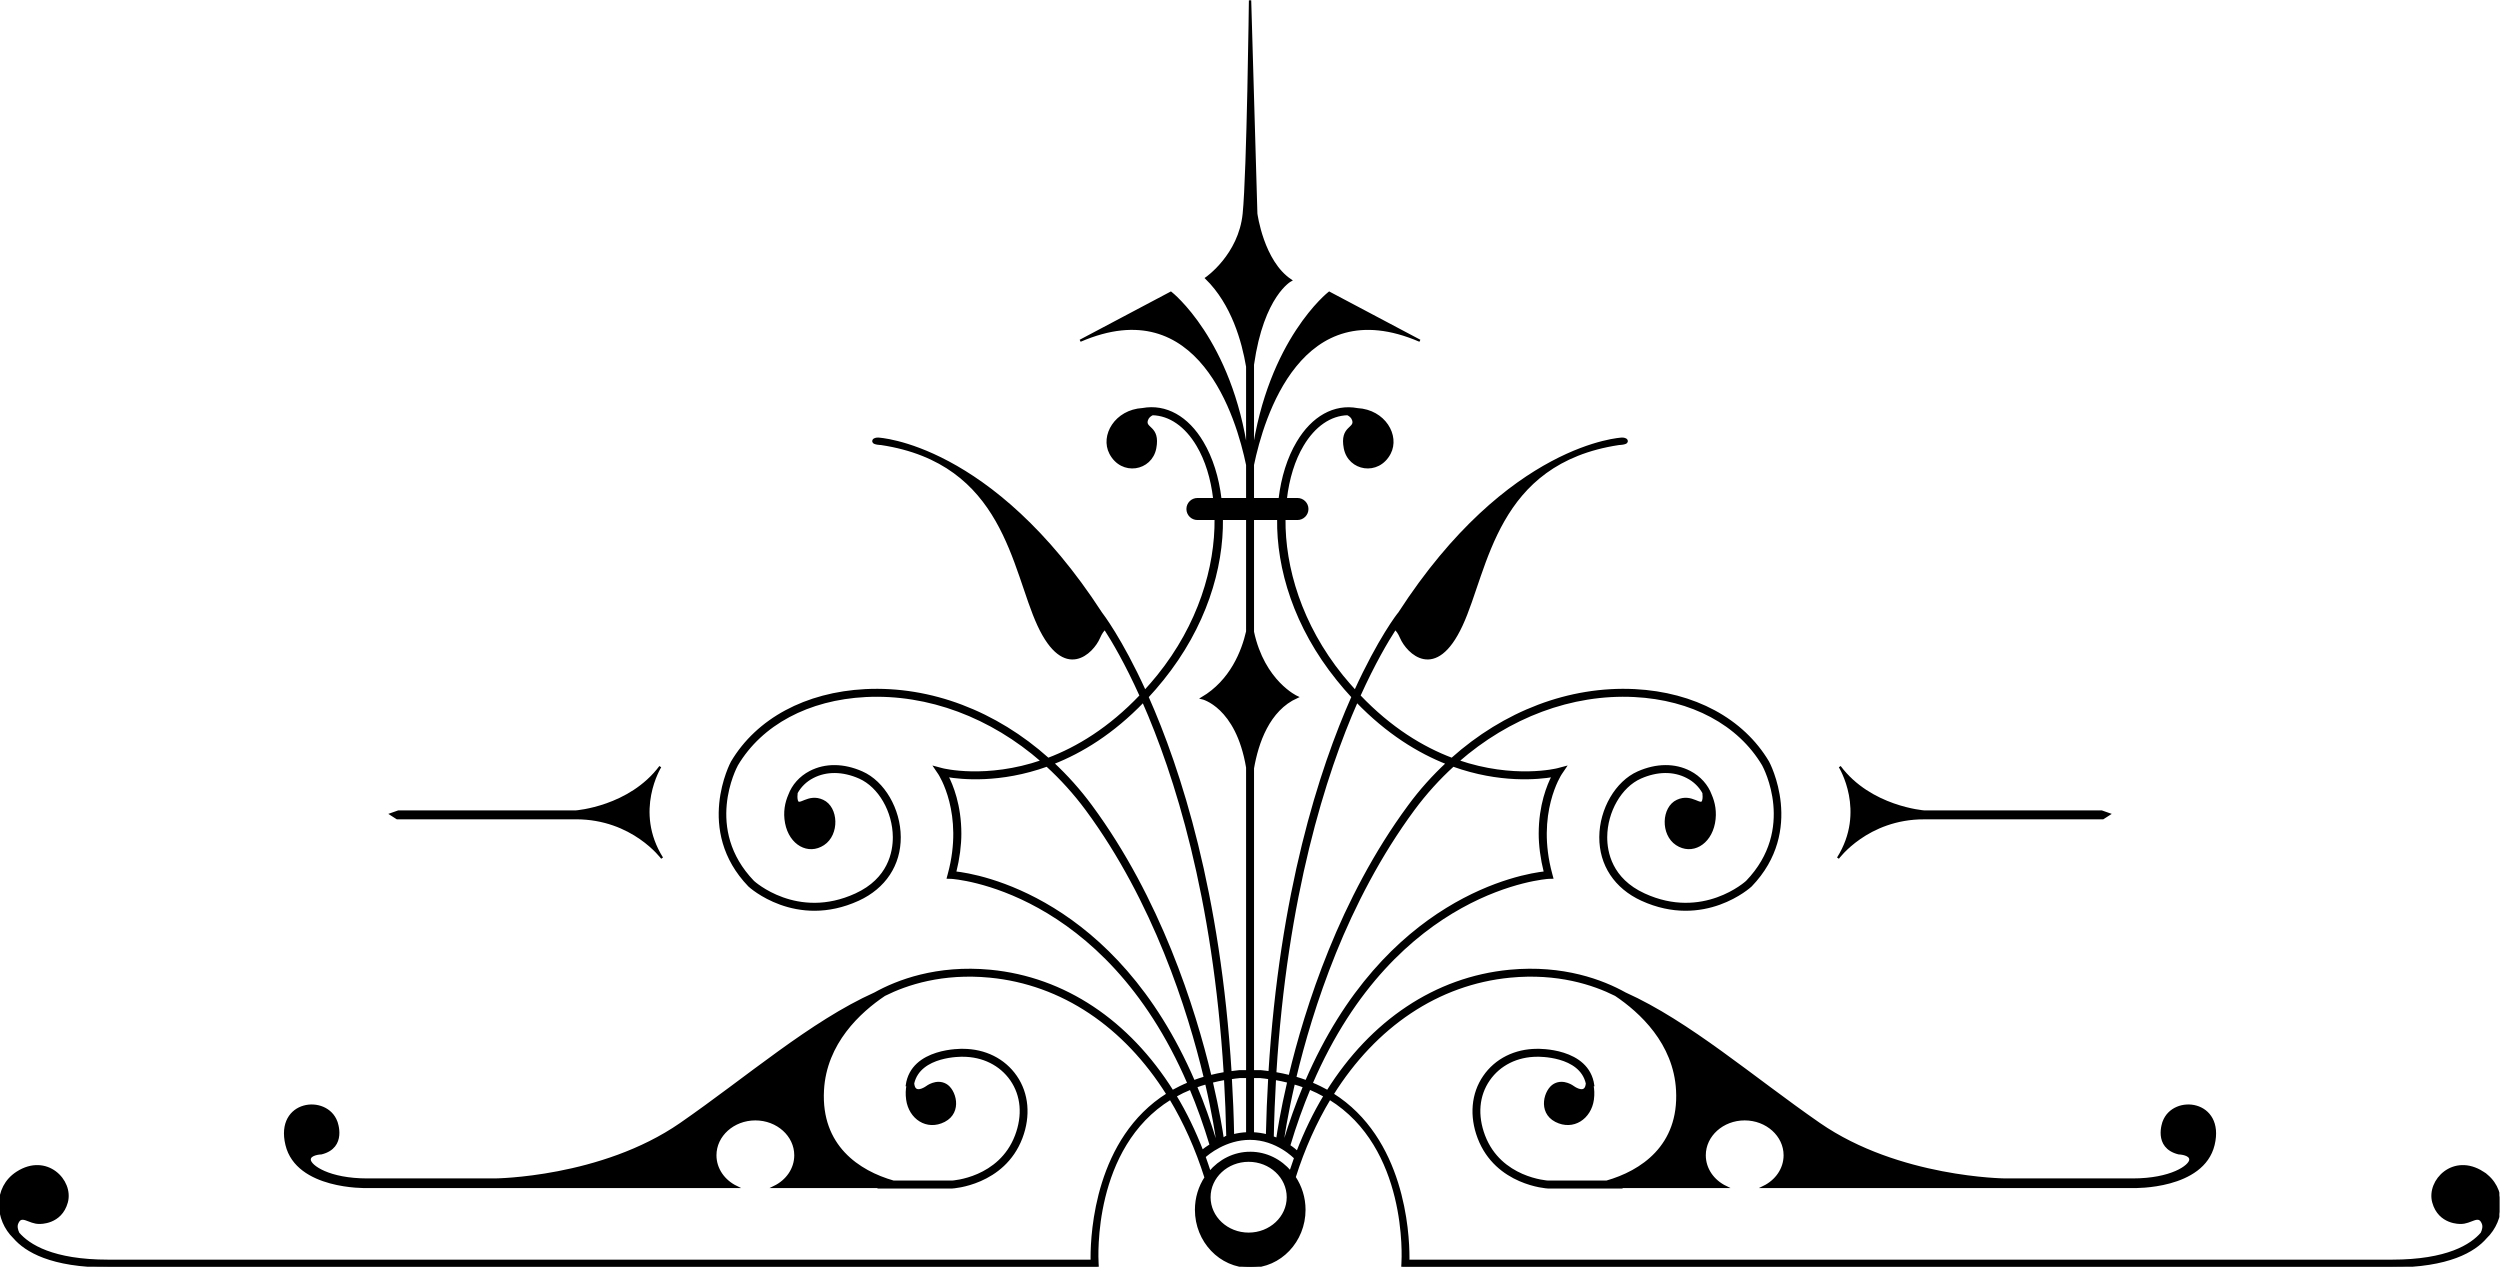 <?xml version="1.0" encoding="UTF-8" standalone="no"?>
<svg
   xmlns:dc="http://purl.org/dc/elements/1.1/"
   xmlns:cc="http://creativecommons.org/ns#"
   xmlns:rdf="http://www.w3.org/1999/02/22-rdf-syntax-ns#"
   xmlns:svg="http://www.w3.org/2000/svg"
   xmlns="http://www.w3.org/2000/svg"
   xmlns:sodipodi="http://sodipodi.sourceforge.net/DTD/sodipodi-0.dtd"
   xmlns:inkscape="http://www.inkscape.org/namespaces/inkscape"
   version="1.1"
   id="svg2"
   xml:space="preserve"
   width="597.341"
   height="302.671"
   viewBox="0 0 597.341 302.671"
   sodipodi:docname="vectorian069.pdf"><defs
     id="defs6"><clipPath
       clipPathUnits="userSpaceOnUse"
       id="clipPath24"><path
         d="M 0,0 H 448.006 V 227.003 H 0 Z"
         id="path22" /></clipPath></defs><sodipodi:namedview
     pagecolor="#ffffff"
     bordercolor="#666666"
     borderopacity="1"
     objecttolerance="10"
     gridtolerance="10"
     guidetolerance="10"
     inkscape:pageopacity="0"
     inkscape:pageshadow="2"
     inkscape:window-width="640"
     inkscape:window-height="480"
     id="namedview4" /><g
     id="g10"
     inkscape:groupmode="layer"
     inkscape:label="vectorian069"
     transform="matrix(1.333,0,0,-1.333,0,302.671)"><g
       id="g12"
       transform="translate(72,155)"><g
         id="g14"
         transform="translate(-72,-155)"><g
           id="g16"><g
             id="g18"><g
               id="g20"
               clip-path="url(#clipPath24)"><path
                 d="m 103.243,80.401 c 10.211,0 15.431,-7.152 15.431,-7.152 -5.302,8.432 -0.323,16.384 -0.323,16.384 -5.461,-7.312 -15.107,-8.032 -15.107,-8.032 H 71.419 l -1.362,-0.48 1.122,-0.72 c 0,0 21.859,0 32.064,0 z"
                 style="fill:#000000;fill-opacity:1;fill-rule:nonzero;stroke:#000000;stroke-width:0.399;stroke-linecap:butt;stroke-linejoin:miter;stroke-miterlimit:10;stroke-dasharray:none;stroke-opacity:1"
                 id="path26" /><path
                 d="m 344.883,80.401 c 10.203,0 32.066,0 32.066,0 l 1.122,0.72 -1.363,0.48 h -31.824 c 0,0 -9.645,0.72 -15.107,8.032 0,0 4.979,-7.952 -0.322,-16.384 0,0 5.222,7.152 15.429,7.152 z"
                 style="fill:#000000;fill-opacity:1;fill-rule:nonzero;stroke:#000000;stroke-width:0.399;stroke-linecap:butt;stroke-linejoin:miter;stroke-miterlimit:10;stroke-dasharray:none;stroke-opacity:1"
                 id="path28" /><path
                 d="m 445.036,16.88 c -5.25,3.376 -9.933,-1.44 -8.871,-5.312 1.062,-3.872 4.874,-3.696 4.874,-3.696 1.875,-0.064 3.254,1.76 3.997,-0.064 0.242,-0.56 0.091,-1.2 -0.194,-1.808 C 443.009,3.856 438.718,1.072 428.727,1.072 c 0,0 -175.239,0 -176.29,0 0.003,0.176 0.006,0.352 0.006,0.608 0,4.56 -0.899,21.296 -13.584,29.248 7.659,12.224 18.875,19.84 31.834,21.088 8.504,0.816 14.917,-1.296 18.907,-3.296 4.434,-2.976 10.568,-8.592 11.027,-17.088 C 301.172,21.584 294.197,17.024 287.971,15.248 h -10.493 c -0.088,0 -8.551,0.512 -11.475,8.224 -1.387,3.664 -1.082,7.232 0.872,10.048 1.893,2.736 5.05,4.32 8.679,4.32 0.083,0 7.738,0.192 8.899,-4.976 -0.022,-0.24 -0.066,-0.48 -0.152,-0.688 -0.547,-1.264 -2.314,0.048 -2.314,0.048 0,0 -1.702,1.312 -3.358,0.4 -1.658,-0.896 -2.862,-4.864 0.246,-6.48 3.112,-1.6 6.171,0.512 6.63,3.824 0.131,0.976 0.078,1.808 -0.059,2.544 l 0.131,0.016 c -0.902,6.592 -9.965,6.336 -10.037,6.336 -3.957,0 -7.426,-1.728 -9.512,-4.768 -2.114,-3.056 -2.469,-7.056 -0.986,-10.976 3.173,-8.352 12.298,-8.896 12.407,-8.896 h 13.194 v 0.08 h 18.685 c -2.246,1.088 -3.768,3.216 -3.768,5.68 0,3.552 3.208,6.448 7.168,6.448 3.963,0 7.175,-2.896 7.175,-6.448 0,-2.464 -1.525,-4.592 -3.762,-5.68 h 66.354 c 0,0 12.381,-0.304 14.277,7.568 1.885,7.872 -7.168,8.944 -8.941,4.096 0,0 -1.762,-4.512 2.685,-5.632 0,0 2.163,-0.064 2.098,-1.168 -0.062,-1.12 -3.406,-3.536 -10.347,-3.536 -6.938,0 -22.84,0 -22.84,0 0,0 -19.123,0.144 -33.311,9.968 -12.013,8.32 -23.375,18.24 -34.831,23.392 -3.982,2.224 -11.051,4.96 -20.688,4.048 -13.295,-1.28 -24.788,-9.072 -32.623,-21.568 -0.896,0.496 -1.862,0.976 -2.883,1.392 15.125,35.12 42.185,36.832 42.481,36.864 l 0.642,0.016 -0.166,0.624 c -2.971,10.88 1.672,17.952 1.717,18.016 l 0.768,1.136 -1.325,-0.352 c -0.125,-0.032 -7.84,-1.968 -17.863,1.472 9.112,7.968 20.347,12.24 31.616,11.68 10.306,-0.528 18.722,-5.024 23.072,-12.352 0.256,-0.464 6.131,-11.552 -2.914,-20.944 -0.078,-0.08 -7.853,-7.136 -18.403,-2.288 -5.974,2.736 -6.837,7.616 -6.824,10.288 0.027,4.608 2.611,9.088 6.149,10.656 2.994,1.328 5.973,1.36 8.387,0.096 1.291,-0.656 2.294,-1.664 2.92,-2.816 0.053,-0.48 0.072,-0.96 -0.038,-1.376 -0.365,-1.408 -2.021,1.168 -4.656,-0.064 -2.634,-1.216 -2.822,-6 -0.122,-7.776 2.699,-1.776 5.947,0 6.682,3.792 0.374,1.952 0.01,3.664 -0.587,5.024 -0.622,1.696 -1.934,3.2 -3.723,4.128 -2.696,1.408 -5.997,1.376 -9.277,-0.08 -3.882,-1.712 -6.733,-6.592 -6.76,-11.584 -0.026,-4.96 2.675,-9.056 7.422,-11.232 11.191,-5.12 19.447,2.4 19.549,2.512 9.591,9.952 3.163,22.032 3.085,22.16 -4.538,7.648 -13.256,12.336 -23.912,12.88 -11.712,0.576 -23.373,-3.92 -32.76,-12.32 -5.216,1.968 -10.978,5.424 -16.594,11.328 2.635,5.824 4.978,9.808 6.416,12.016 0.312,-0.24 0.685,-0.704 1.075,-1.616 1.118,-2.608 6.158,-7.84 10.831,2.24 4.675,10.08 5.976,29.136 28.204,32.496 0,0 1.301,0.032 1.39,0.4 0.101,0.384 -0.394,0.56 -0.83,0.544 0,0 -20.285,-0.896 -39.941,-31.28 -0.122,-0.096 -3.616,-4.592 -7.891,-13.984 -0.787,0.864 -1.578,1.776 -2.365,2.736 -7.394,9.168 -10.416,19.472 -10.319,28.144 h 2.338 c 0.981,0 1.774,0.8 1.774,1.776 0,0.976 -0.794,1.776 -1.774,1.776 h -2.094 c 0.429,3.728 1.462,7.04 3.003,9.632 2.102,3.552 4.987,5.52 8.079,5.6 0.437,-0.208 0.827,-0.512 1.003,-1.04 0.558,-1.68 -2.242,-1.12 -1.491,-5.056 0.741,-3.92 5.971,-4.848 8.029,-0.928 1.646,3.152 -0.923,7.632 -5.779,7.904 -4.128,0.768 -8.034,-1.408 -10.722,-5.952 -1.659,-2.784 -2.758,-6.272 -3.216,-10.16 h -4.794 v 6.144 c 1.738,8.416 8.541,31.472 29.925,22.24 l -16.247,8.608 c 0,0 -10.81,-8.416 -13.679,-28.96 v 16.064 c 1.774,12.48 6.773,15.12 6.773,15.12 -5.043,3.36 -6.166,11.952 -6.166,11.952 l -1.122,38.688 c 0,0 -0.373,-31.216 -1.122,-38.688 -0.744,-7.472 -6.72,-11.568 -6.72,-11.568 4.694,-4.592 6.571,-11.328 7.331,-15.856 v -15.728 c -2.869,20.56 -13.683,28.976 -13.683,28.976 l -16.251,-8.608 c 21.4,9.248 28.202,-13.856 29.935,-22.256 v -6.128 h -4.798 c -0.461,3.888 -1.563,7.376 -3.218,10.16 -2.686,4.544 -6.597,6.72 -10.727,5.968 -4.848,-0.288 -7.426,-4.768 -5.774,-7.92 2.053,-3.92 7.287,-2.992 8.027,0.928 0.749,3.936 -2.054,3.376 -1.49,5.056 0.176,0.528 0.565,0.832 1.003,1.04 3.09,-0.08 5.974,-2.048 8.075,-5.6 1.544,-2.592 2.576,-5.904 3.006,-9.632 h -3.029 c -0.979,0 -1.771,-0.8 -1.771,-1.776 0,-0.976 0.792,-1.776 1.771,-1.776 h 3.274 c 0.09,-8.672 -2.928,-18.976 -10.325,-28.144 -0.781,-0.96 -1.573,-1.872 -2.363,-2.736 -4.275,9.392 -7.766,13.888 -7.856,14 -19.69,30.368 -39.973,31.264 -39.973,31.264 -0.442,0.016 -0.931,-0.16 -0.832,-0.544 0.093,-0.368 1.386,-0.4 1.386,-0.4 22.231,-3.36 23.538,-22.416 28.207,-32.496 4.67,-10.08 9.714,-4.848 10.834,-2.24 0.394,0.912 0.762,1.376 1.078,1.616 1.435,-2.208 3.781,-6.192 6.405,-12.016 -5.61,-5.904 -11.373,-9.36 -16.589,-11.328 -9.384,8.4 -21.051,12.896 -32.759,12.32 -10.658,-0.544 -19.373,-5.232 -23.914,-12.88 -0.077,-0.128 -6.507,-12.208 3.085,-22.16 0.104,-0.112 8.359,-7.632 19.552,-2.512 4.747,2.176 7.448,6.272 7.419,11.232 -0.026,4.992 -2.872,9.872 -6.76,11.584 -3.283,1.456 -6.576,1.488 -9.275,0.08 -1.792,-0.928 -3.099,-2.432 -3.725,-4.128 -0.597,-1.36 -0.96,-3.072 -0.582,-5.024 0.733,-3.792 3.982,-5.568 6.677,-3.792 2.701,1.776 2.515,6.56 -0.123,7.776 -2.632,1.232 -4.286,-1.344 -4.656,0.064 -0.107,0.416 -0.091,0.896 -0.034,1.376 0.624,1.152 1.627,2.16 2.91,2.816 2.424,1.264 5.4,1.232 8.395,-0.096 3.534,-1.568 6.12,-6.048 6.149,-10.656 0.016,-2.672 -0.85,-7.552 -6.822,-10.288 -10.552,-4.848 -18.325,2.208 -18.405,2.288 -9.042,9.392 -3.171,20.48 -2.917,20.944 4.355,7.328 12.77,11.824 23.077,12.352 11.267,0.56 22.503,-3.712 31.618,-11.68 -10.023,-3.44 -17.739,-1.504 -17.867,-1.472 l -1.325,0.352 0.766,-1.136 c 0.045,-0.064 4.691,-7.136 1.72,-18.016 l -0.165,-0.624 0.638,-0.016 c 0.299,-0.032 27.36,-1.744 42.482,-36.864 -1.021,-0.416 -1.986,-0.896 -2.882,-1.392 -7.835,12.496 -19.33,20.288 -32.628,21.568 -9.65,0.912 -16.714,-1.84 -20.688,-4.048 -11.461,-5.152 -22.818,-15.072 -34.829,-23.392 -14.184,-9.824 -33.308,-9.968 -33.308,-9.968 0,0 -15.909,0 -22.847,0 -6.941,0 -10.275,2.416 -10.344,3.536 -0.064,1.104 2.098,1.168 2.098,1.168 4.45,1.12 2.682,5.632 2.682,5.632 -1.763,4.848 -10.827,3.776 -8.931,-4.096 1.891,-7.872 14.274,-7.568 14.274,-7.568 h 66.356 c -2.24,1.088 -3.762,3.216 -3.762,5.68 0,3.552 3.211,6.448 7.171,6.448 3.96,0 7.171,-2.896 7.171,-6.448 0,-2.464 -1.523,-4.592 -3.77,-5.68 h 18.685 v -0.08 h 13.189 c 0.117,0 9.237,0.544 12.408,8.896 1.486,3.92 1.131,7.92 -0.982,10.976 -2.091,3.04 -5.558,4.768 -9.515,4.768 -0.07,0 -9.131,0.256 -10.035,-6.336 l 0.13,-0.016 c -0.141,-0.736 -0.19,-1.568 -0.056,-2.544 0.454,-3.312 3.515,-5.424 6.629,-3.824 3.11,1.616 1.907,5.584 0.243,6.48 -1.651,0.912 -3.357,-0.4 -3.357,-0.4 0,0 -1.76,-1.312 -2.309,-0.048 -0.091,0.208 -0.134,0.448 -0.157,0.704 1.176,5.152 8.818,4.96 8.896,4.96 3.637,0 6.787,-1.584 8.691,-4.32 1.946,-2.816 2.253,-6.384 0.864,-10.048 C 179.194,15.76 170.738,15.248 170.649,15.248 h -10.491 c -6.23,1.776 -13.202,6.336 -12.659,16.384 0.459,8.496 6.595,14.112 11.031,17.088 3.989,2 10.407,4.112 18.904,3.296 12.959,-1.248 24.173,-8.864 31.836,-21.088 C 196.583,22.976 195.681,6.24 195.681,1.68 c 0,-0.256 0.005,-0.432 0.006,-0.608 -1.046,0 -176.287,0 -176.287,0 -9.987,0 -14.28,2.784 -16.119,4.928 -0.283,0.608 -0.432,1.248 -0.197,1.808 0.752,1.824 2.128,0 4.002,0.064 0,0 3.816,-0.176 4.878,3.696 1.059,3.872 -3.626,8.688 -8.88,5.312 C -1.125,14.176 -0.755,8.416 2.555,5.232 4.594,2.864 9.149,0.064 19.4,0.064 h 177.356 l -0.032,0.528 c -0.062,1.024 -1.08,20.816 13.069,29.536 2.536,-4.208 4.659,-8.944 6.306,-14.144 -1.082,-1.648 -1.714,-3.632 -1.714,-5.776 0,-5.632 4.344,-10.208 9.719,-10.208 5.362,0 9.712,4.576 9.712,10.208 0,2.176 -0.659,4.176 -1.76,5.84 1.638,5.168 3.754,9.888 6.278,14.08 C 252.488,21.408 251.466,1.616 251.4,0.592 l -0.032,-0.528 h 177.359 c 10.253,0 14.807,2.8 16.843,5.168 3.317,3.184 3.682,8.944 -0.534,11.648 z M 278.348,87.969 c -0.851,-1.632 -2.341,-5.232 -2.341,-10.336 0,-2.064 0.29,-4.4 0.928,-6.96 -4.059,-0.432 -28.632,-4.528 -42.791,-37.424 -0.638,0.24 -1.304,0.448 -1.987,0.656 2.89,12.112 9.046,31.584 21.215,48.065 2.154,2.912 4.538,5.536 7.101,7.872 8.403,-3.024 15.325,-2.304 17.875,-1.872 z M 229.918,22.4 c 0.101,0.784 0.662,4.688 2.003,10.496 0.632,-0.176 1.235,-0.368 1.832,-0.592 -1.294,-3.088 -2.491,-6.432 -3.579,-10.032 -0.074,0.048 -0.171,0.08 -0.256,0.128 z M 217.92,22.352 c -1.075,3.584 -2.259,6.896 -3.542,9.952 0.594,0.224 1.198,0.416 1.827,0.592 1.31,-5.632 1.872,-9.488 1.99,-10.4 -0.085,-0.048 -0.186,-0.096 -0.275,-0.144 z m 1.25,0.592 c -0.187,1.328 -0.773,5.04 -1.979,10.224 0.773,0.192 1.573,0.368 2.406,0.512 0.197,-3.376 0.336,-6.832 0.408,-10.416 -0.288,-0.112 -0.571,-0.208 -0.835,-0.32 z m 1.85,0.608 c -0.07,3.536 -0.211,6.944 -0.41,10.256 0.538,0.08 1.062,0.16 1.614,0.208 h 1.331 V 23.92 c -0.907,-0.032 -1.747,-0.176 -2.536,-0.368 z m 3.562,10.464 h 1.325 c 0.557,-0.048 1.075,-0.128 1.61,-0.208 -0.19,-3.312 -0.334,-6.736 -0.413,-10.272 -0.776,0.208 -1.618,0.336 -2.522,0.384 z m 3.947,-0.336 c 0.834,-0.144 1.635,-0.32 2.406,-0.512 -1.219,-5.248 -1.803,-8.992 -1.984,-10.272 -0.262,0.112 -0.541,0.208 -0.826,0.32 0.069,3.6 0.213,7.088 0.403,10.464 z m 30.863,56.561 c -2.462,-2.288 -4.762,-4.832 -6.84,-7.664 -12.256,-16.608 -18.466,-36.208 -21.383,-48.417 -0.827,0.208 -1.683,0.384 -2.581,0.544 1.944,31.808 8.875,53.601 14.619,66.641 5.472,-5.68 11.069,-9.088 16.184,-11.104 z m -30.272,43.809 c -0.128,-8.864 2.987,-19.312 10.632,-28.784 0.893,-1.12 1.79,-2.144 2.693,-3.12 -5.821,-13.104 -12.896,-35.104 -14.879,-67.297 -0.51,0.064 -1.029,0.144 -1.57,0.192 h -1.414 v 54.305 c 0.789,4.56 2.79,10.48 7.891,12.768 0,0 -5.962,2.704 -7.891,11.68 v 20.256 z m -20.738,-28.784 c 7.639,9.472 10.752,19.92 10.627,28.784 h 4.547 v -20.192 c -0.802,-3.488 -2.851,-8.848 -8.083,-11.936 0,0 6.237,-1.392 8.083,-12.432 V 35.04 h -1.426 c -0.541,-0.048 -1.05,-0.128 -1.568,-0.192 -1.982,32.192 -9.058,54.193 -14.882,67.297 0.906,0.976 1.803,2 2.701,3.12 z m -3.462,-3.92 c 5.749,-13.04 12.677,-34.832 14.621,-66.641 -0.893,-0.16 -1.75,-0.336 -2.581,-0.544 -2.915,12.208 -9.125,31.808 -21.378,48.417 -2.082,2.832 -4.382,5.376 -6.843,7.68 5.115,2 10.714,5.408 16.181,11.088 z M 171.194,70.673 c 0.637,2.56 0.926,4.896 0.926,6.96 0,5.104 -1.49,8.704 -2.341,10.336 2.547,-0.432 9.474,-1.152 17.88,1.872 2.555,-2.336 4.941,-4.96 7.099,-7.872 12.167,-16.48 18.319,-35.952 21.21,-48.065 -0.686,-0.208 -1.349,-0.416 -1.986,-0.656 -14.162,32.896 -38.735,36.992 -42.789,37.424 z m 42.213,-38.721 c 1.302,-3.12 2.514,-6.48 3.61,-10.128 -0.683,-0.432 -1.198,-0.816 -1.526,-1.088 -1.374,3.552 -2.976,6.864 -4.803,9.888 0.859,0.48 1.755,0.928 2.72,1.328 z M 223.813,5.92 c -3.872,0 -7.018,2.928 -7.018,6.544 0,3.616 3.146,6.544 7.018,6.544 3.885,0 7.027,-2.928 7.027,-6.544 0,-3.616 -3.142,-6.544 -7.027,-6.544 z m 0.291,14.496 c -2.907,0 -5.478,-1.36 -7.259,-3.472 -0.306,0.928 -0.616,1.872 -0.949,2.784 0.55,0.496 3.738,3.216 8.17,3.216 4.835,0 8.056,-3.408 8.091,-3.44 -0.298,-0.816 -0.576,-1.648 -0.856,-2.496 -1.776,2.08 -4.33,3.408 -7.197,3.408 z m 8.45,0.128 c -0.298,0.272 -0.8,0.704 -1.478,1.152 1.099,3.696 2.328,7.104 3.643,10.256 0.97,-0.4 1.862,-0.848 2.718,-1.328 -1.859,-3.088 -3.49,-6.464 -4.883,-10.08 z"
                 style="fill:#000000;fill-opacity:1;fill-rule:nonzero;stroke:#000000;stroke-width:0.399;stroke-linecap:butt;stroke-linejoin:miter;stroke-miterlimit:10;stroke-dasharray:none;stroke-opacity:1"
                 id="path30" /></g></g></g></g></g></g></svg>
